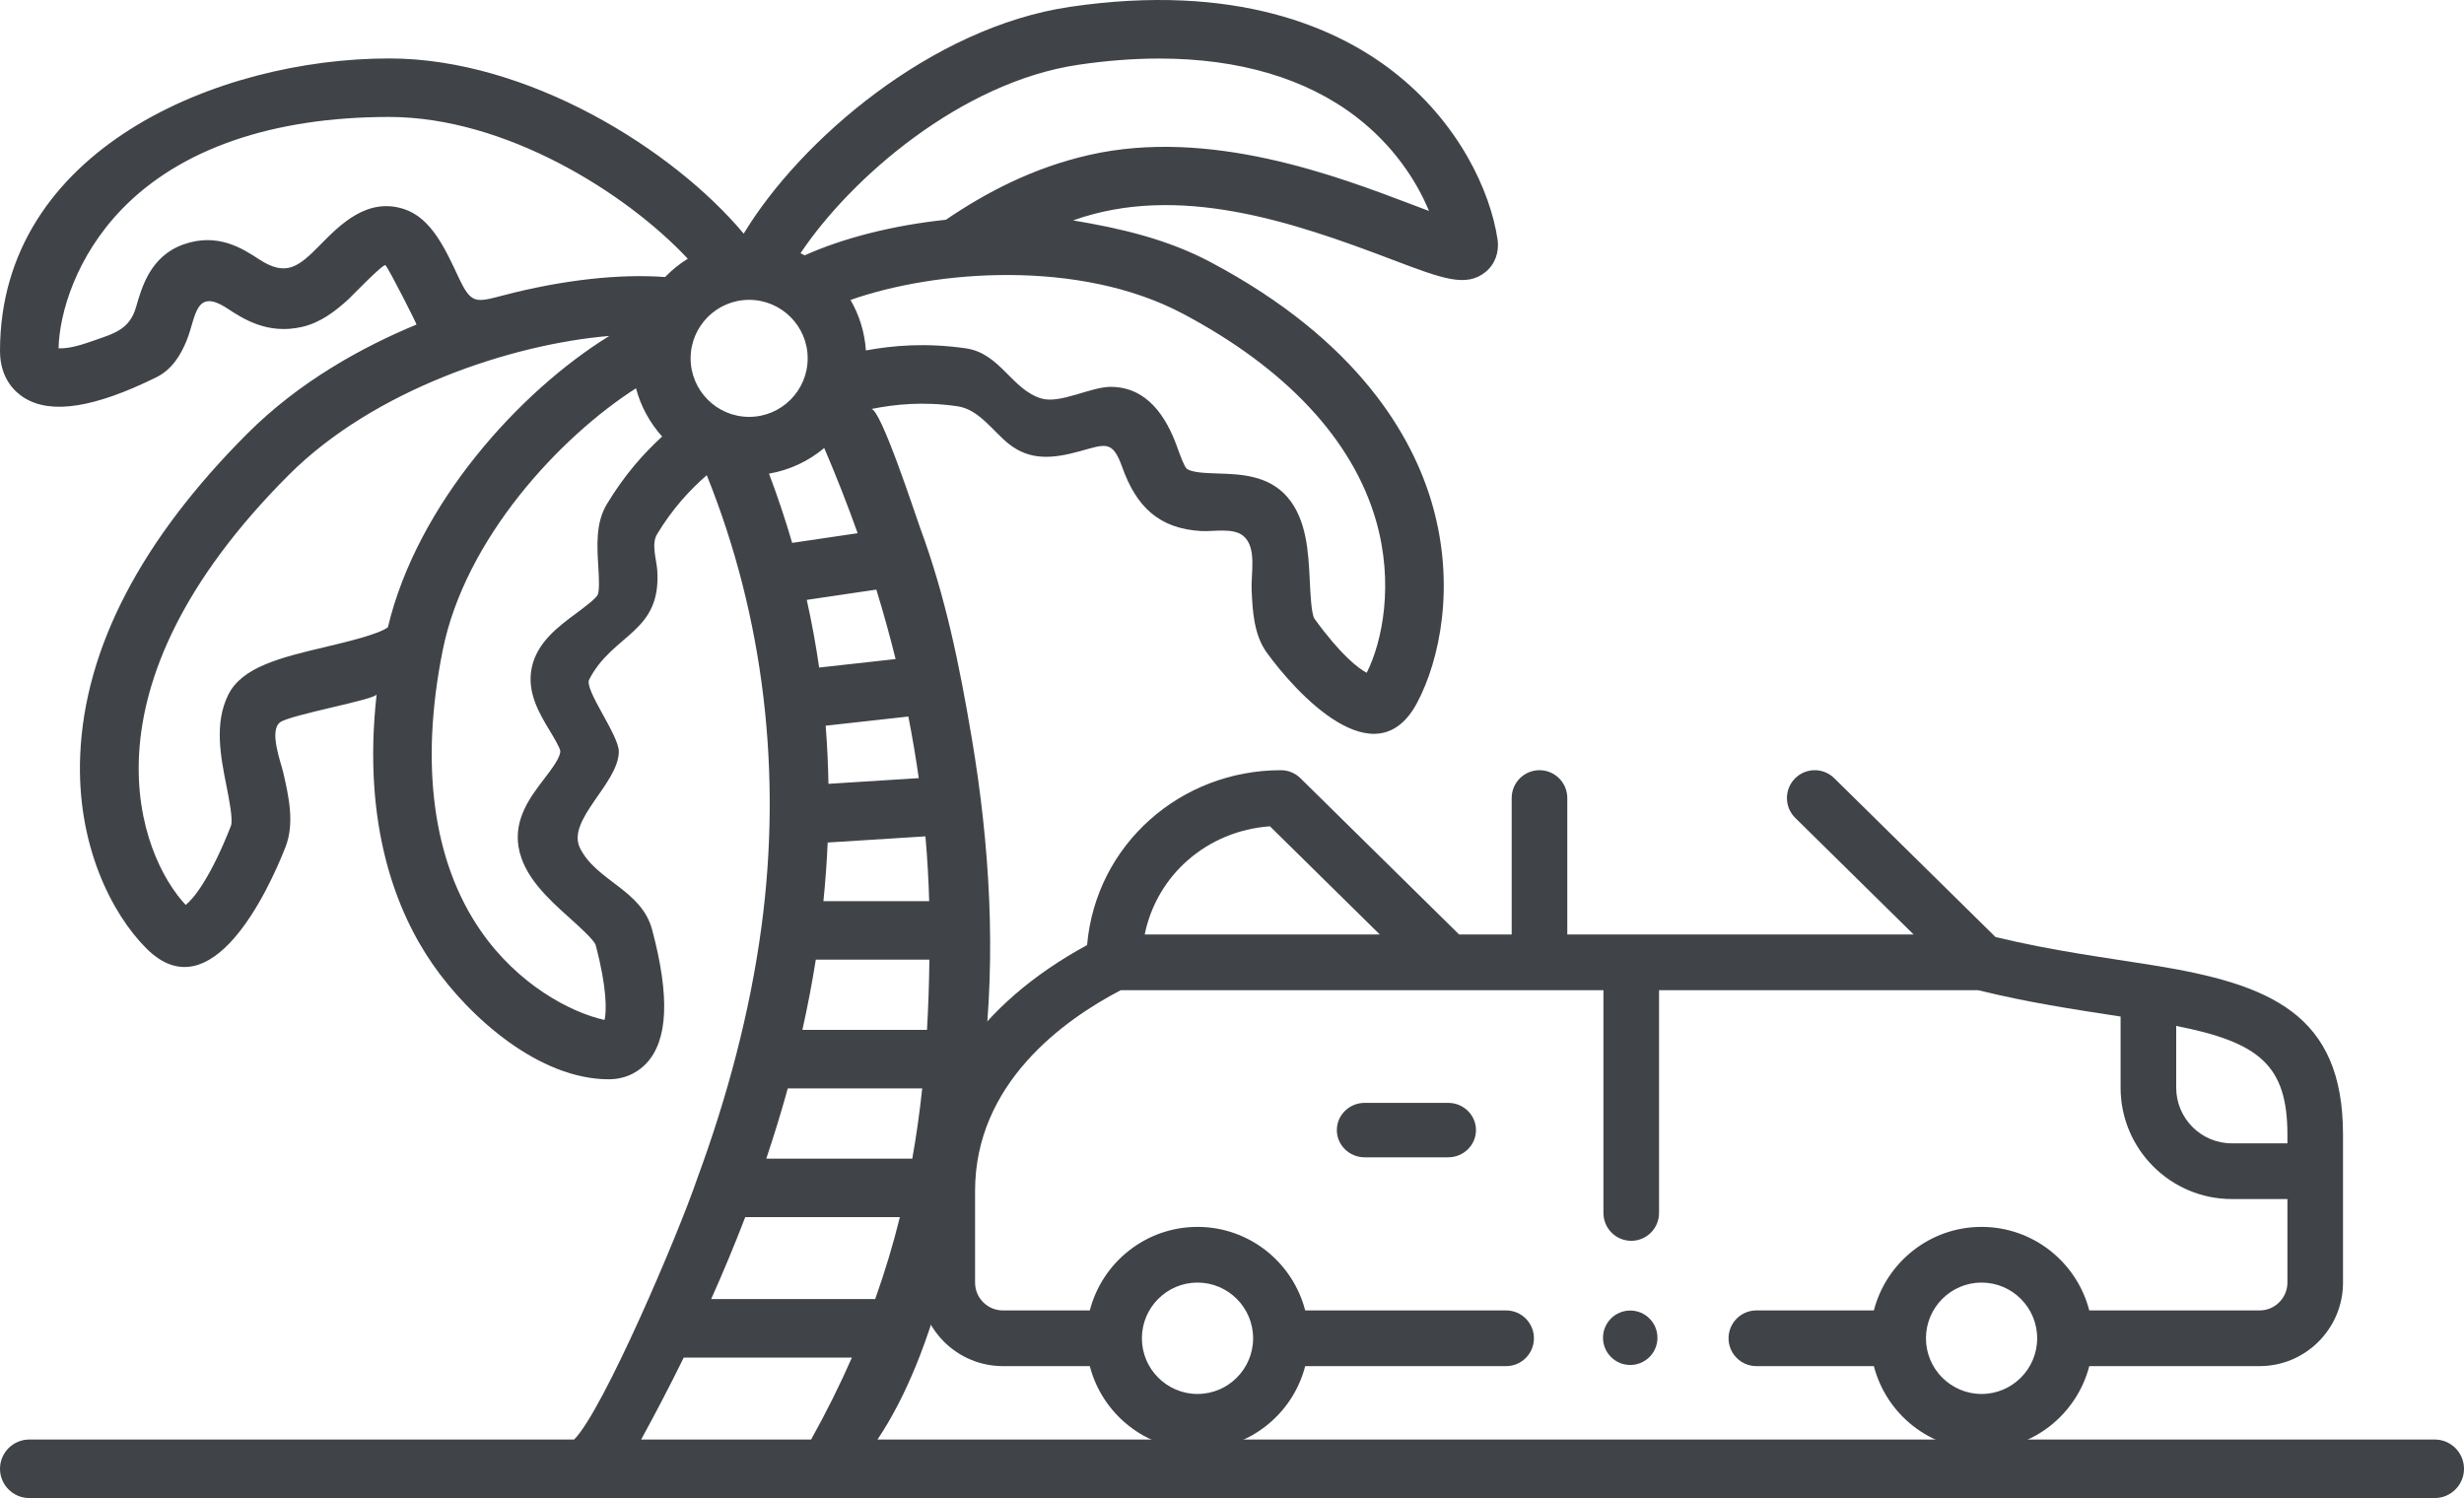 <?xml version="1.0" encoding="UTF-8"?>
<svg width="1222px" height="743px" viewBox="0 0 1222 743" version="1.1" xmlns="http://www.w3.org/2000/svg" xmlns:xlink="http://www.w3.org/1999/xlink">
    <!-- Generator: Sketch 53 (72520) - https://sketchapp.com -->
    <title>palm-tree</title>
    <desc>Created with Sketch.</desc>
    <g id="Page-1" stroke="none" stroke-width="1" fill="none" fill-rule="evenodd">
        <g id="palm-tree" fill="#404348" fill-rule="nonzero">
            <path d="M742.697,118.769 C739.197,95.086 723.637,60.667 690.462,35.095 C662.99,13.922 612.945,-8.761 530.532,3.417 C462.041,13.538 396.96,69.374 368.829,115.886 C333.969,74.184 261.864,28.982 193.024,28.982 C108.183,28.982 0,74.134 0,174.108 C0,187.797 7.532,194.525 12.023,197.317 C25.369,205.616 46.797,202.28 77.535,187.124 C85.155,183.365 89.623,176.266 92.678,168.614 C97.274,157.099 96.741,142.524 112.681,152.95 C120.669,158.177 132.739,166.072 149.846,162.126 C158.776,160.065 166.093,154.557 172.733,148.492 C174.08,147.262 190.204,130.495 191.178,131.544 C192.928,133.432 206.834,160.859 206.556,160.975 C179.57,172.142 148.454,189.276 122.747,214.982 C69.959,267.769 42.046,321.424 39.78,374.457 C37.873,419.094 55.472,453.279 72.578,470.386 C104.866,502.674 133.191,441.545 141.547,420.23 C146.205,408.349 143.225,395.158 140.485,383.201 C139.282,377.953 133.333,362.501 138.876,358.271 C143.806,354.508 186.497,346.959 186.786,344.366 C179.442,410.21 197.118,453.011 214.538,478.177 C232.904,504.712 267.424,535.297 301.895,535.297 C311.501,535.297 317.55,530.595 320.547,527.405 C331.309,515.952 332.253,494.288 323.437,461.172 C318.137,441.268 295.918,437.115 287.672,420.692 C280.691,406.779 306.782,388.599 306.899,372.787 C306.96,364.6 289.608,342.024 292.194,337.026 C304.066,314.081 328.066,313.929 325.959,282.826 C325.602,277.567 322.907,269.877 325.847,264.997 C333.647,252.049 342.256,242.89 350.508,235.686 C379.102,306.625 387.814,383.813 377.663,459.534 C371.97,502.012 360.716,543.979 345.926,584.158 C336.471,612.017 299.12,699.597 284.738,713.978 L14.513,713.978 C6.516,713.978 0,720.479 0,728.491 C0,736.484 6.516,743 14.513,743 L1207.487,743 C1215.484,743 1222,736.484 1222,728.487 C1222,720.475 1215.484,713.974 1207.487,713.974 L435.177,713.974 C464.418,670.42 478.931,600.763 487.752,526.473 C494.081,473.17 490.868,419.013 481.931,366.036 C475.849,329.983 468.955,295.929 456.263,261.627 C454.41,256.618 436.623,201.952 432.035,202.869 C443.802,200.517 457.704,199.037 474.773,201.489 C485.504,203.032 492.257,213.705 500.119,220.022 C510.895,228.681 522.398,227.397 535.262,223.873 C548.365,220.286 551.705,218.105 556.583,231.759 C563.489,251.092 574.582,262.2 595.802,263.396 C601.836,263.736 611.55,261.585 616.637,265.828 C623.436,271.5 620.384,284.429 620.721,292.272 C621.177,302.883 621.799,314.763 628.25,323.688 C642.456,343.34 682.314,387.283 702.868,348.448 C714.065,327.286 721.897,290.333 710.294,250.086 C700.686,216.761 673.778,168.858 600.144,129.891 C578.782,118.587 555.826,113.271 532.188,109.312 C584.395,90.698 640.829,109.906 690.089,128.63 C715.465,138.276 727.048,142.68 736.664,134.953 C741.38,131.164 743.635,125.112 742.697,118.769 Z M161.691,320.805 C139.304,326.119 119.968,330.71 113.106,344.778 C106.182,358.973 109.455,375.427 112.344,389.946 C113.589,396.209 115.676,406.692 114.523,409.635 C104.42,435.407 95.973,445.785 92.101,448.826 C69.268,424.607 36.345,342.426 143.273,235.502 C185.358,193.418 253.357,170.724 302.181,166.617 C257.659,194.119 206.985,249.9 192.362,311.118 C187.824,314.594 171.594,318.455 161.691,320.805 Z M300.898,250.161 C295.419,259.279 296.097,270.622 296.696,280.63 C296.984,285.435 297.419,292.694 296.451,294.966 C295.45,297.011 289.54,301.395 286.009,304.013 C276.729,310.893 266.213,318.693 263.665,331.394 C261.232,343.52 267.593,354.055 272.705,362.521 C274.573,365.614 277.696,370.79 277.876,372.568 C277.851,375.852 273.613,381.401 269.875,386.297 C263.132,395.128 254.741,406.119 257.208,420.253 C259.755,434.845 271.924,445.785 282.662,455.437 C287.052,459.384 294.402,465.99 295.39,468.636 C301.097,490.065 300.821,501.41 299.827,505.887 C282.697,502.037 256.871,488.331 238.406,461.654 C214.69,427.39 208.171,379.288 219.555,322.545 C230.668,267.147 277.652,216.754 315.417,192.579 C317.806,201.601 322.315,209.767 328.38,216.509 C319.3,224.821 309.704,235.506 300.898,250.161 Z M329.841,137.402 C307.269,135.735 278.99,138.797 249.542,146.513 C235.769,150.121 233.653,150.903 227.315,137.305 C220.633,122.969 213.724,108.144 200.515,103.741 C182.226,97.651 168.662,111.424 158.756,121.486 C148.258,132.151 142.068,137.488 128.573,128.661 C120.36,123.288 107.953,115.169 90.904,121.258 C74.728,127.035 70.374,142.203 67.494,152.242 C64.3,163.377 56.765,165.356 46.262,169.002 C40.854,170.878 34.859,172.94 29.042,172.768 C29.45,155.217 37.808,127.199 60.335,103.85 C89.264,73.86 135.149,58.007 193.024,58.007 C250.633,58.007 310.479,95.593 341.106,128.325 C336.979,130.877 333.2,133.933 329.841,137.402 Z M342.508,177.736 C342.508,161.731 355.529,148.711 371.534,148.711 C387.539,148.711 400.561,161.731 400.561,177.736 C400.561,193.741 387.539,206.761 371.534,206.761 C355.529,206.761 342.508,193.741 342.508,177.736 Z M381.383,234.915 C391.695,233.144 401.079,228.657 408.775,222.199 C414.812,236.326 420.356,250.433 425.343,264.457 L392.863,269.255 C389.513,257.75 385.675,246.291 381.383,234.915 Z M402.263,713.975 L317.971,713.975 C325.47,700.282 332.529,686.695 339.085,673.339 L422.493,673.339 C416.542,686.899 409.843,700.353 402.263,713.975 Z M434.035,644.314 L352.701,644.314 C358.808,630.653 364.459,617.064 369.594,603.679 L446.287,603.679 C442.869,617.488 438.811,630.939 434.035,644.314 Z M452.446,574.654 L380.035,574.654 C383.963,562.949 387.526,551.306 390.693,539.824 L457.368,539.824 C456.086,551.849 454.456,563.39 452.446,574.654 Z M459.733,510.799 L397.938,510.799 C400.542,499.128 402.765,487.486 404.589,475.97 L460.926,475.97 C460.771,488.203 460.375,499.744 459.733,510.799 Z M458.957,414.81 C459.906,425.598 460.527,436.341 460.814,446.945 L408.367,446.945 C409.355,437.21 410.061,427.498 410.48,417.872 L458.957,414.81 Z M455.648,385.936 L410.865,388.764 C410.698,379.088 410.235,369.457 409.48,359.934 L450.493,355.377 C452.49,365.562 454.212,375.772 455.648,385.936 Z M434.611,292.428 C438.144,303.926 441.336,315.441 444.165,326.878 L406.254,331.09 C404.629,319.85 402.572,308.634 400.105,297.526 L400.249,297.505 L434.611,292.428 Z M586.564,155.548 C637.719,182.617 670.859,218.089 682.401,258.128 C691.391,289.3 685.674,317.973 677.824,333.678 C673.728,331.62 664.775,324.672 651.835,306.776 C650.349,304.244 649.879,294.373 649.597,288.475 C648.911,274.055 648.133,257.71 638.441,246.507 C629.053,235.657 615.231,235.206 604.125,234.843 C597.967,234.643 590.989,234.415 588.511,232.428 C587.165,231.095 585.133,225.406 583.919,222.004 C578.379,206.5 568.842,191.868 550.735,191.868 C541.046,191.868 525.753,200.359 516.585,197.675 C501.773,193.339 496.115,175.242 479.046,172.776 C459.166,169.904 442.856,171.341 429.437,173.807 C428.828,164.734 426.124,156.23 421.806,148.767 C464.078,133.908 535.259,128.397 586.564,155.548 Z M700.405,101.499 C662.828,87.215 599.935,63.301 540.263,76.841 C512.292,83.185 489.054,95.446 469.107,108.994 C442.47,111.802 417.936,118.172 399.069,126.646 C398.392,126.281 397.706,125.932 397.015,125.593 C421.864,88.378 476.621,40.722 534.776,32.13 C548.764,30.064 562.175,29.038 574.95,29.038 C614.457,29.038 647.801,38.861 672.741,58.084 C690.957,72.123 702.471,89.522 708.692,104.628 C705.905,103.59 703.064,102.51 700.405,101.499 Z" id="Shape"></path>
            <g id="convertible" transform="translate(456, 382)">
                <path d="M611.666,96.719 C588.306,92.954 562.381,89.679 533.675,82.758 L453.675,3.964 C448.245,-1.385 439.513,-1.308 434.175,4.127 C428.834,9.566 428.909,18.311 434.338,23.659 L493.051,81.487 L321.285,81.487 L321.285,13.811 C321.285,6.185 315.11,0 307.496,0 C299.882,0 293.707,6.185 293.707,13.811 L293.707,81.487 L267.636,81.487 L188.927,3.964 C186.347,1.423 182.875,0 179.258,0 C129.528,0 87.511,36.802 83.127,86.737 C29.452,115.925 0,158.969 0,208.664 L0,254.131 C0,276.978 18.557,295.566 41.367,295.566 L84.48,295.566 C90.619,319.367 112.237,337 137.891,337 C163.544,337 185.162,319.367 191.301,295.566 L290.949,295.566 C298.564,295.566 304.738,289.381 304.738,281.754 C304.738,274.128 298.564,267.943 290.949,267.943 L191.301,267.943 C185.162,244.142 163.544,226.509 137.891,226.509 C112.237,226.509 90.619,244.142 84.48,267.943 L41.367,267.943 C33.764,267.943 27.578,261.747 27.578,254.131 L27.578,208.664 C27.578,155.338 71.565,123.84 99.836,109.112 L339.211,109.112 L339.211,219.603 C339.211,227.23 345.386,233.414 353,233.414 C360.614,233.414 366.789,227.23 366.789,219.603 L366.789,109.112 L525.059,109.112 C549.731,115.189 571.784,118.517 595.688,122.18 L595.688,157.452 C595.688,187.914 620.431,212.697 650.844,212.697 L678.422,212.697 L678.422,254.131 C678.422,261.747 672.236,267.943 664.633,267.943 L580.153,267.943 C574.014,244.142 552.395,226.509 526.742,226.509 C501.089,226.509 479.471,244.142 473.332,267.943 L415.051,267.943 C407.436,267.943 401.262,274.128 401.262,281.754 C401.262,289.381 407.436,295.566 415.051,295.566 L473.332,295.566 C479.471,319.367 501.089,337 526.742,337 C552.395,337 574.014,319.367 580.153,295.566 L664.633,295.566 C687.443,295.566 706,276.978 706,254.131 L706,180.724 C706,120.884 670.023,106.11 611.666,96.719 Z M137.891,254.131 C153.097,254.131 165.469,266.523 165.469,281.754 C165.469,296.986 153.097,309.377 137.891,309.377 C122.684,309.377 110.312,296.986 110.312,281.754 C110.312,266.523 122.684,254.131 137.891,254.131 Z M173.815,27.823 L228.303,81.489 L111.704,81.489 C117.69,52.068 142.522,30.116 173.815,27.823 Z M526.742,309.377 C511.536,309.377 499.164,296.986 499.164,281.754 C499.164,266.523 511.536,254.131 526.742,254.131 C541.949,254.131 554.32,266.523 554.32,281.754 C554.32,296.986 541.949,309.377 526.742,309.377 Z M650.844,185.074 C635.637,185.074 623.266,172.683 623.266,157.452 L623.266,126.827 C664.251,134.943 678.422,146.148 678.422,180.722 L678.422,185.074 L650.844,185.074 Z" id="Shape"></path>
                <path d="M220.8,165 C213.18,165 207,171.045 207,178.5 C207,185.955 213.18,192 220.8,192 L262.2,192 C269.82,192 276,185.955 276,178.5 C276,171.045 269.82,165 262.2,165 L220.8,165 Z" id="Path"></path>
                <circle id="Oval" cx="352.5" cy="281.5" r="13.5"></circle>
            </g>
        </g>
    </g>
</svg>